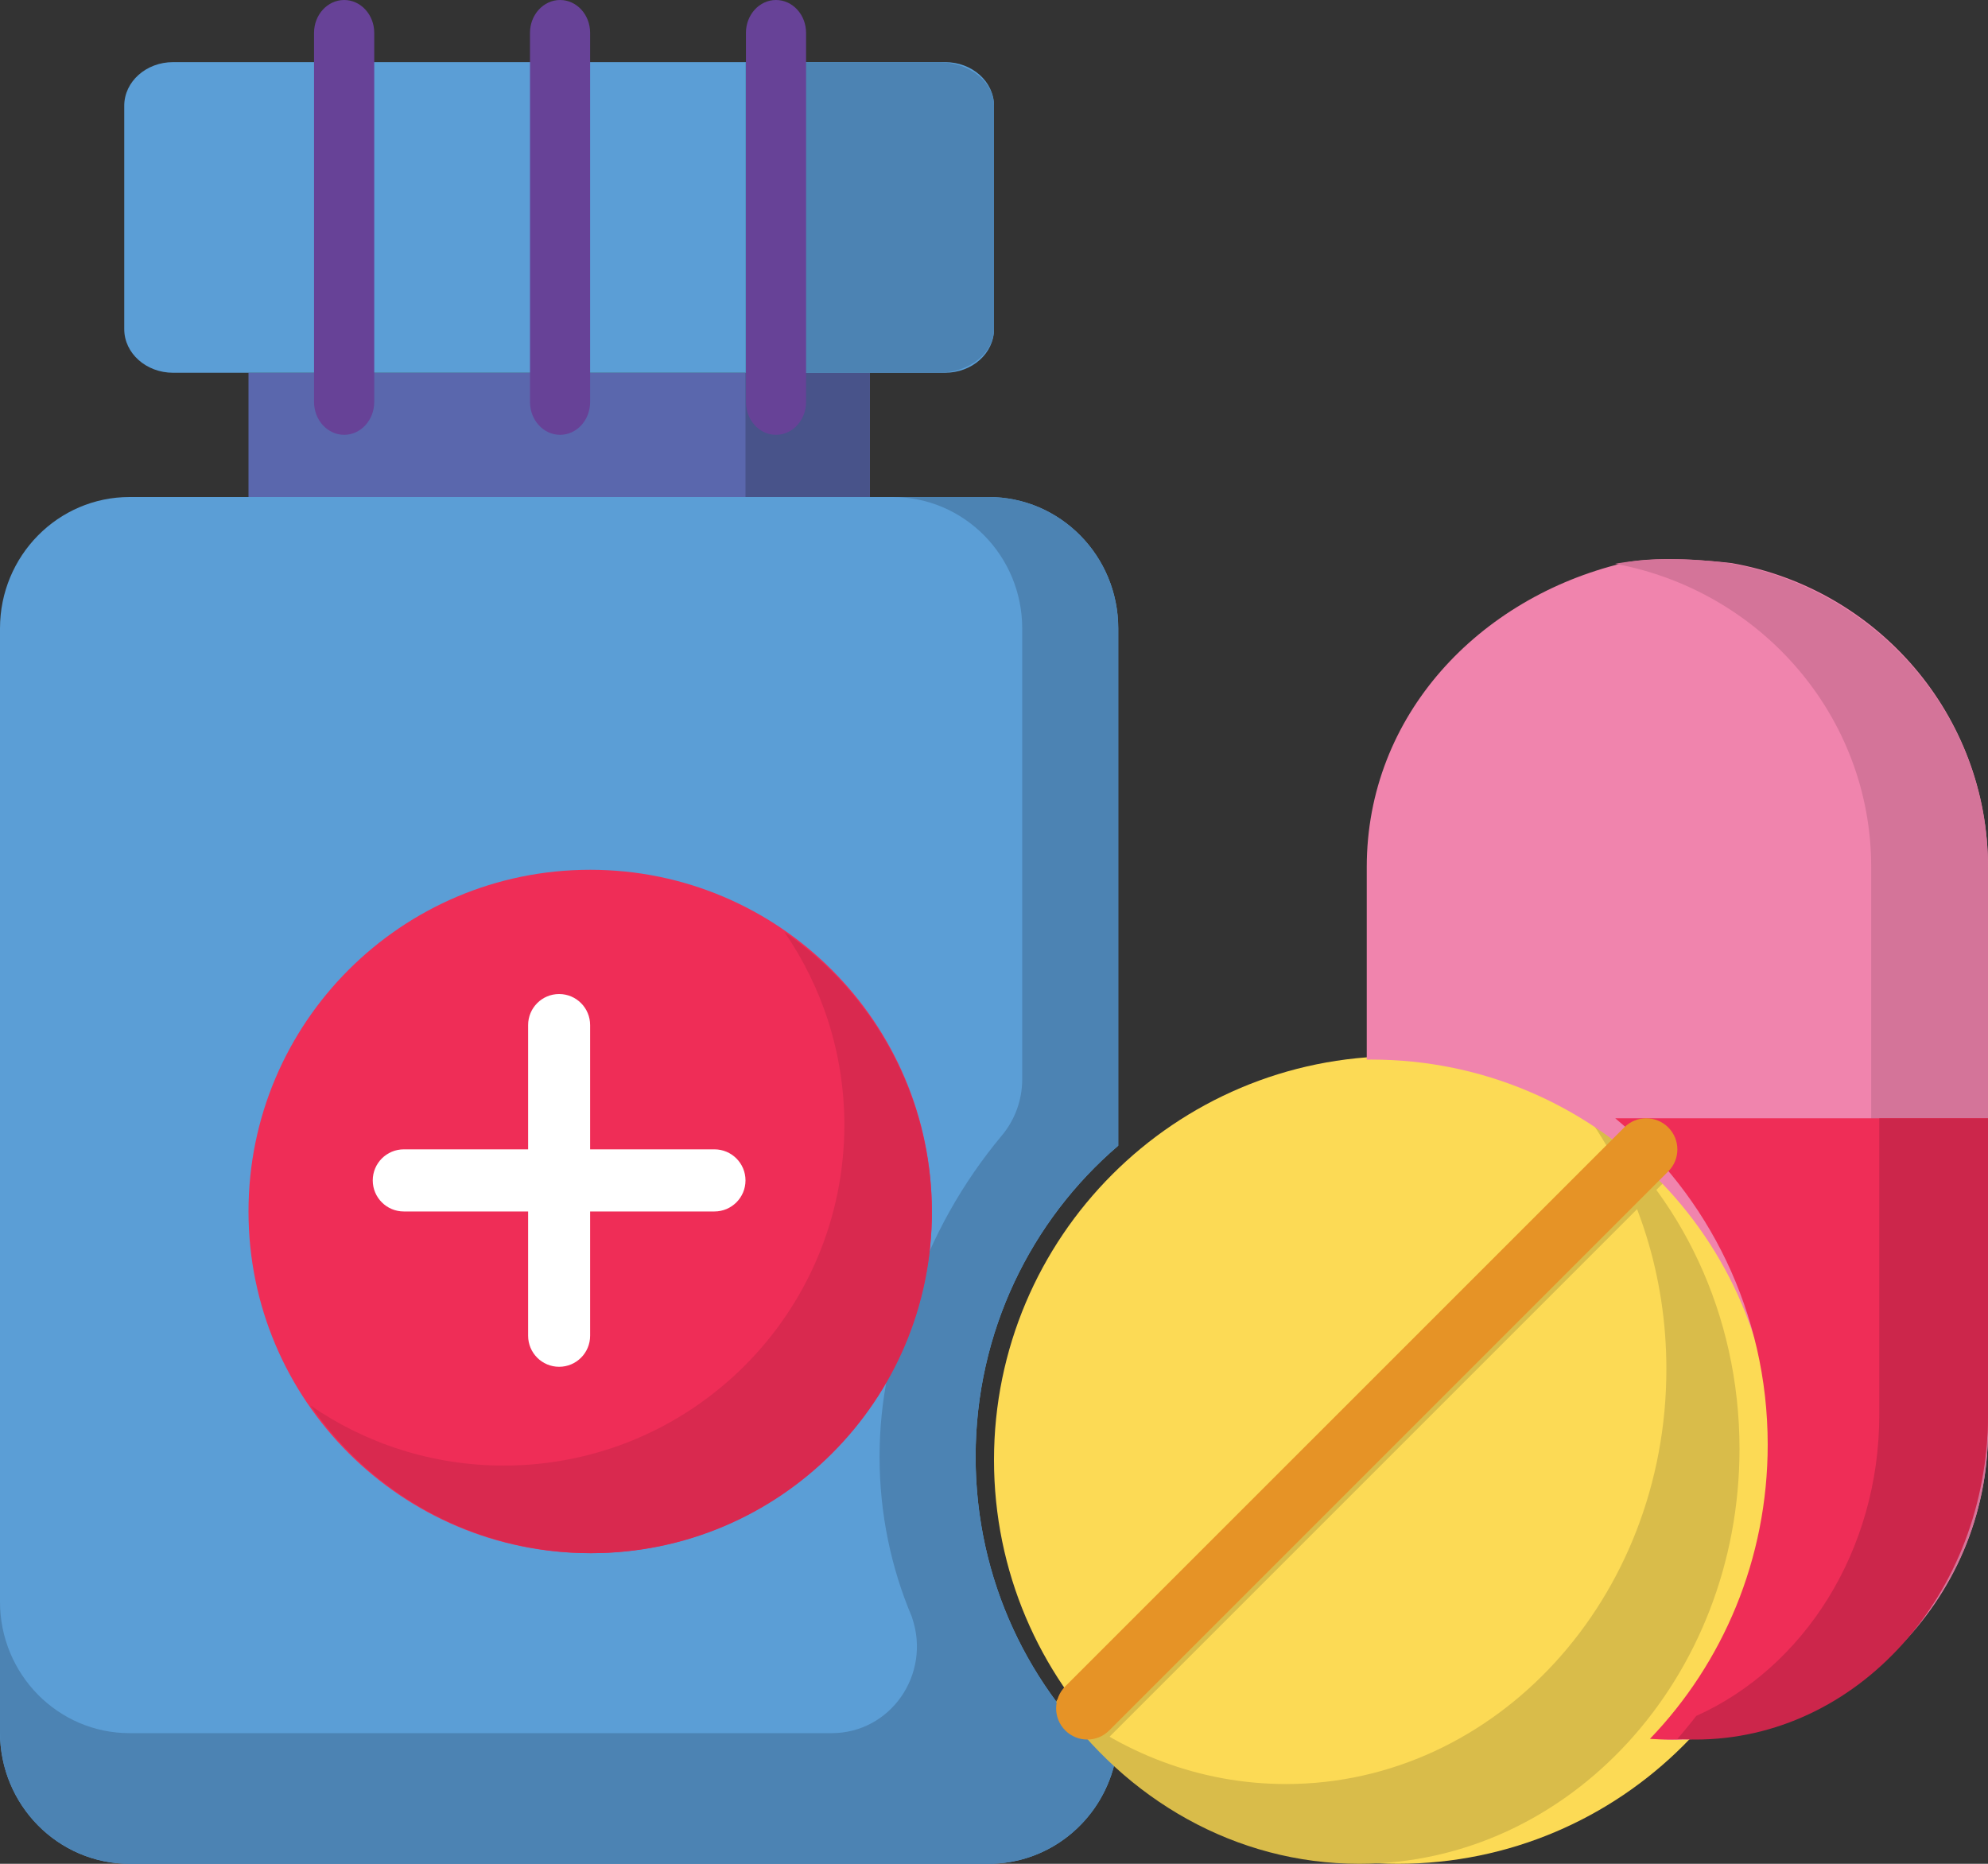 <svg width="32" height="30" viewBox="0 0 32 30" fill="none" xmlns="http://www.w3.org/2000/svg">
<rect x="0" y="0" width="32" height="30" fill="#333333" stroke="none"/>
<path d="M15.913 30C16.89 30 17.709 29.32 17.937 28.402C16.569 27.201 15.704 25.427 15.704 23.449C15.704 21.44 16.596 19.643 18 18.441V10.115C18 8.947 17.066 8 15.913 8H2.086C0.934 8 0 8.947 0 10.115V27.885C0 29.053 0.934 30 2.086 30" fill="#5B9ED6"/>
<path d="M15.914 8H14.368C15.52 8 16.454 8.947 16.454 10.115V17.374C16.454 17.704 16.338 18.023 16.128 18.275C15.492 19.036 14.994 19.92 14.672 20.886C14.342 21.673 14.158 22.539 14.158 23.448C14.158 24.363 14.343 25.233 14.677 26.023C14.679 26.03 14.681 26.037 14.683 26.043C14.99 26.951 14.335 27.897 13.387 27.897H2.086C0.934 27.897 0 26.95 0 25.782V27.885C0 29.053 0.934 30 2.087 30H15.914C16.591 30 17.193 29.672 17.574 29.165C17.576 29.162 17.578 29.159 17.581 29.156C17.596 29.135 17.611 29.114 17.626 29.093C17.63 29.087 17.634 29.081 17.637 29.076C17.65 29.057 17.663 29.038 17.675 29.018C17.68 29.011 17.684 29.003 17.689 28.996C17.7 28.978 17.71 28.96 17.721 28.941C17.726 28.933 17.731 28.924 17.735 28.915C17.745 28.898 17.755 28.88 17.764 28.862C17.769 28.853 17.774 28.843 17.779 28.833C17.787 28.816 17.795 28.799 17.803 28.781C17.808 28.77 17.813 28.76 17.817 28.75C17.825 28.733 17.833 28.715 17.84 28.697C17.844 28.687 17.849 28.676 17.853 28.665C17.86 28.647 17.867 28.629 17.873 28.611C17.877 28.6 17.881 28.59 17.885 28.579C17.892 28.559 17.898 28.54 17.904 28.52C17.907 28.51 17.91 28.501 17.913 28.491C17.921 28.462 17.93 28.432 17.937 28.402C17.867 28.34 17.798 28.276 17.73 28.212C17.722 28.204 17.714 28.196 17.706 28.188C17.64 28.125 17.576 28.061 17.514 27.995C17.505 27.986 17.497 27.977 17.488 27.968C17.425 27.901 17.364 27.833 17.304 27.763C17.298 27.756 17.292 27.749 17.286 27.742C17.224 27.669 17.162 27.595 17.103 27.52C16.227 26.402 15.704 24.987 15.704 23.449C15.704 21.44 16.596 19.643 18 18.441V10.115C18 8.947 17.066 8 15.914 8V8Z" fill="#4C83B3"/>
<path d="M4 6H14V8H4V6Z" fill="#5A67AD"/>
<path d="M12 6H14V8H12V6Z" fill="#48538A"/>
<path d="M2 3.5V5.298C2 5.686 2.352 6 2.786 6H15.214C15.648 6 16 5.686 16 5.298V1.702C16 1.314 15.648 1 15.214 1H2.786C2.352 1 2 1.314 2 1.702V3.5Z" fill="#5B9ED6"/>
<path d="M12 1V6H15.109C15.601 6 16 5.686 16 5.298V1.702C16 1.314 15.601 1 15.109 1H12Z" fill="#4C83B3"/>
<path d="M15 19.5C15 22.538 12.538 25 9.5 25C6.463 25 4 22.538 4 19.5C4 16.462 6.463 14 9.5 14C12.538 14 15 16.462 15 19.5Z" fill="#EF2D57"/>
<path d="M12.625 15C13.233 15.883 13.591 16.954 13.591 18.107C13.591 21.136 11.136 23.59 8.108 23.59C6.954 23.59 5.884 23.233 5 22.624C5.989 24.059 7.643 25 9.517 25C12.545 25 15 22.545 15 19.517C15 17.643 14.059 15.989 12.625 15Z" fill="#D9294F"/>
<path d="M29 23.5C29 27.09 26.09 30 22.5 30C18.91 30 16 27.09 16 23.5C16 19.91 18.91 17 22.5 17C26.09 17 29 19.91 29 23.5Z" fill="#FCDA55"/>
<path d="M25.578 18C26.359 19.121 26.823 20.52 26.823 22.037C26.823 25.726 24.082 28.716 20.701 28.716C19.31 28.716 18.028 28.21 17 27.358C18.118 28.963 19.887 30 21.878 30C25.259 30 28 27.01 28 23.321C28 21.149 27.05 19.22 25.578 18Z" fill="#D9BC4A"/>
<path d="M17 27.395C17.255 27.616 17.527 27.819 17.814 28L27 18.814C26.819 18.527 26.616 18.255 26.395 18C26.354 18.023 26.314 18.051 26.279 18.086L17.086 27.279C17.051 27.314 17.023 27.353 17 27.395Z" fill="#D9BC4A"/>
<path d="M26.125 9.064C23.811 9.621 22 11.509 22 13.957V17.056C22.024 17.056 22.048 17.055 22.073 17.055C25.646 17.055 28.543 19.935 28.543 23.488C28.543 25.241 27.837 26.83 26.694 27.99C26.795 27.996 26.897 28 27 28C29.761 28 32 25.774 32 23.029V13.957C32 11.509 30.219 9.476 27.875 9.064C27.875 9.064 26.724 8.92 26.125 9.064Z" fill="#F084AD"/>
<path d="M27.826 9.064C27.19 8.979 26.6 8.979 26.054 9.064C26.036 9.067 26.018 9.071 26 9.075C28.345 9.508 30.12 11.528 30.12 13.957V23.029C30.12 25.116 28.811 26.902 26.955 27.639C26.851 27.759 26.742 27.877 26.63 27.99C26.732 27.996 26.835 28 26.94 28C29.734 28 32 25.774 32 23.029V13.957C32 11.509 30.198 9.476 27.826 9.064Z" fill="#D47499"/>
<path d="M26 18C27.497 19.241 28.454 21.133 28.454 23.253C28.454 25.098 27.731 26.769 26.558 27.989C26.662 27.996 26.766 28 26.872 28C29.704 28 32 25.659 32 22.771V18L26 18Z" fill="#EF2D57"/>
<path d="M30.25 22.771C30.25 24.967 29.031 26.845 27.303 27.62C27.258 27.679 27.212 27.737 27.165 27.794C27.157 27.804 27.149 27.814 27.141 27.823C27.095 27.88 27.048 27.935 27 27.989C27.096 27.996 27.192 28 27.289 28C29.891 28 32 25.659 32 22.771V18H30.25V22.771Z" fill="#CC264B"/>
<path d="M11.5 18.5H9.499V16.5C9.499 16.224 9.276 16 9 16C8.724 16 8.501 16.224 8.501 16.5V18.5H6.5C6.224 18.5 6 18.724 6 19C6 19.276 6.224 19.5 6.5 19.5H8.501V21.5C8.501 21.776 8.724 22 9 22C9.276 22 9.499 21.776 9.499 21.5V19.5H11.5C11.776 19.5 12 19.276 12 19C12 18.724 11.776 18.5 11.5 18.5Z" fill="white"/>
<path d="M5.54 6.999C5.272 6.999 5.055 6.762 5.055 6.47V0.529C5.055 0.237 5.272 0 5.54 0C5.807 0 6.024 0.237 6.024 0.529V6.47C6.024 6.762 5.807 6.999 5.54 6.999Z" fill="#674297"/>
<path d="M9.015 6.999C8.748 6.999 8.531 6.762 8.531 6.47V0.529C8.531 0.237 8.748 0 9.015 0C9.283 0 9.499 0.237 9.499 0.529V6.47C9.5 6.762 9.283 6.999 9.015 6.999Z" fill="#674297"/>
<path d="M12.491 6.999C12.224 6.999 12.007 6.762 12.007 6.47V0.529C12.007 0.237 12.224 0 12.491 0C12.758 0 12.975 0.237 12.975 0.529V6.47C12.975 6.762 12.758 6.999 12.491 6.999Z" fill="#674297"/>
<path d="M17.501 28C17.373 28 17.245 27.951 17.147 27.853C16.951 27.657 16.951 27.34 17.147 27.144L26.145 18.147C26.34 17.951 26.657 17.951 26.853 18.147C27.049 18.343 27.049 18.66 26.853 18.855L17.855 27.853C17.757 27.951 17.629 28 17.501 28Z" fill="#E69326"/>
</svg>
